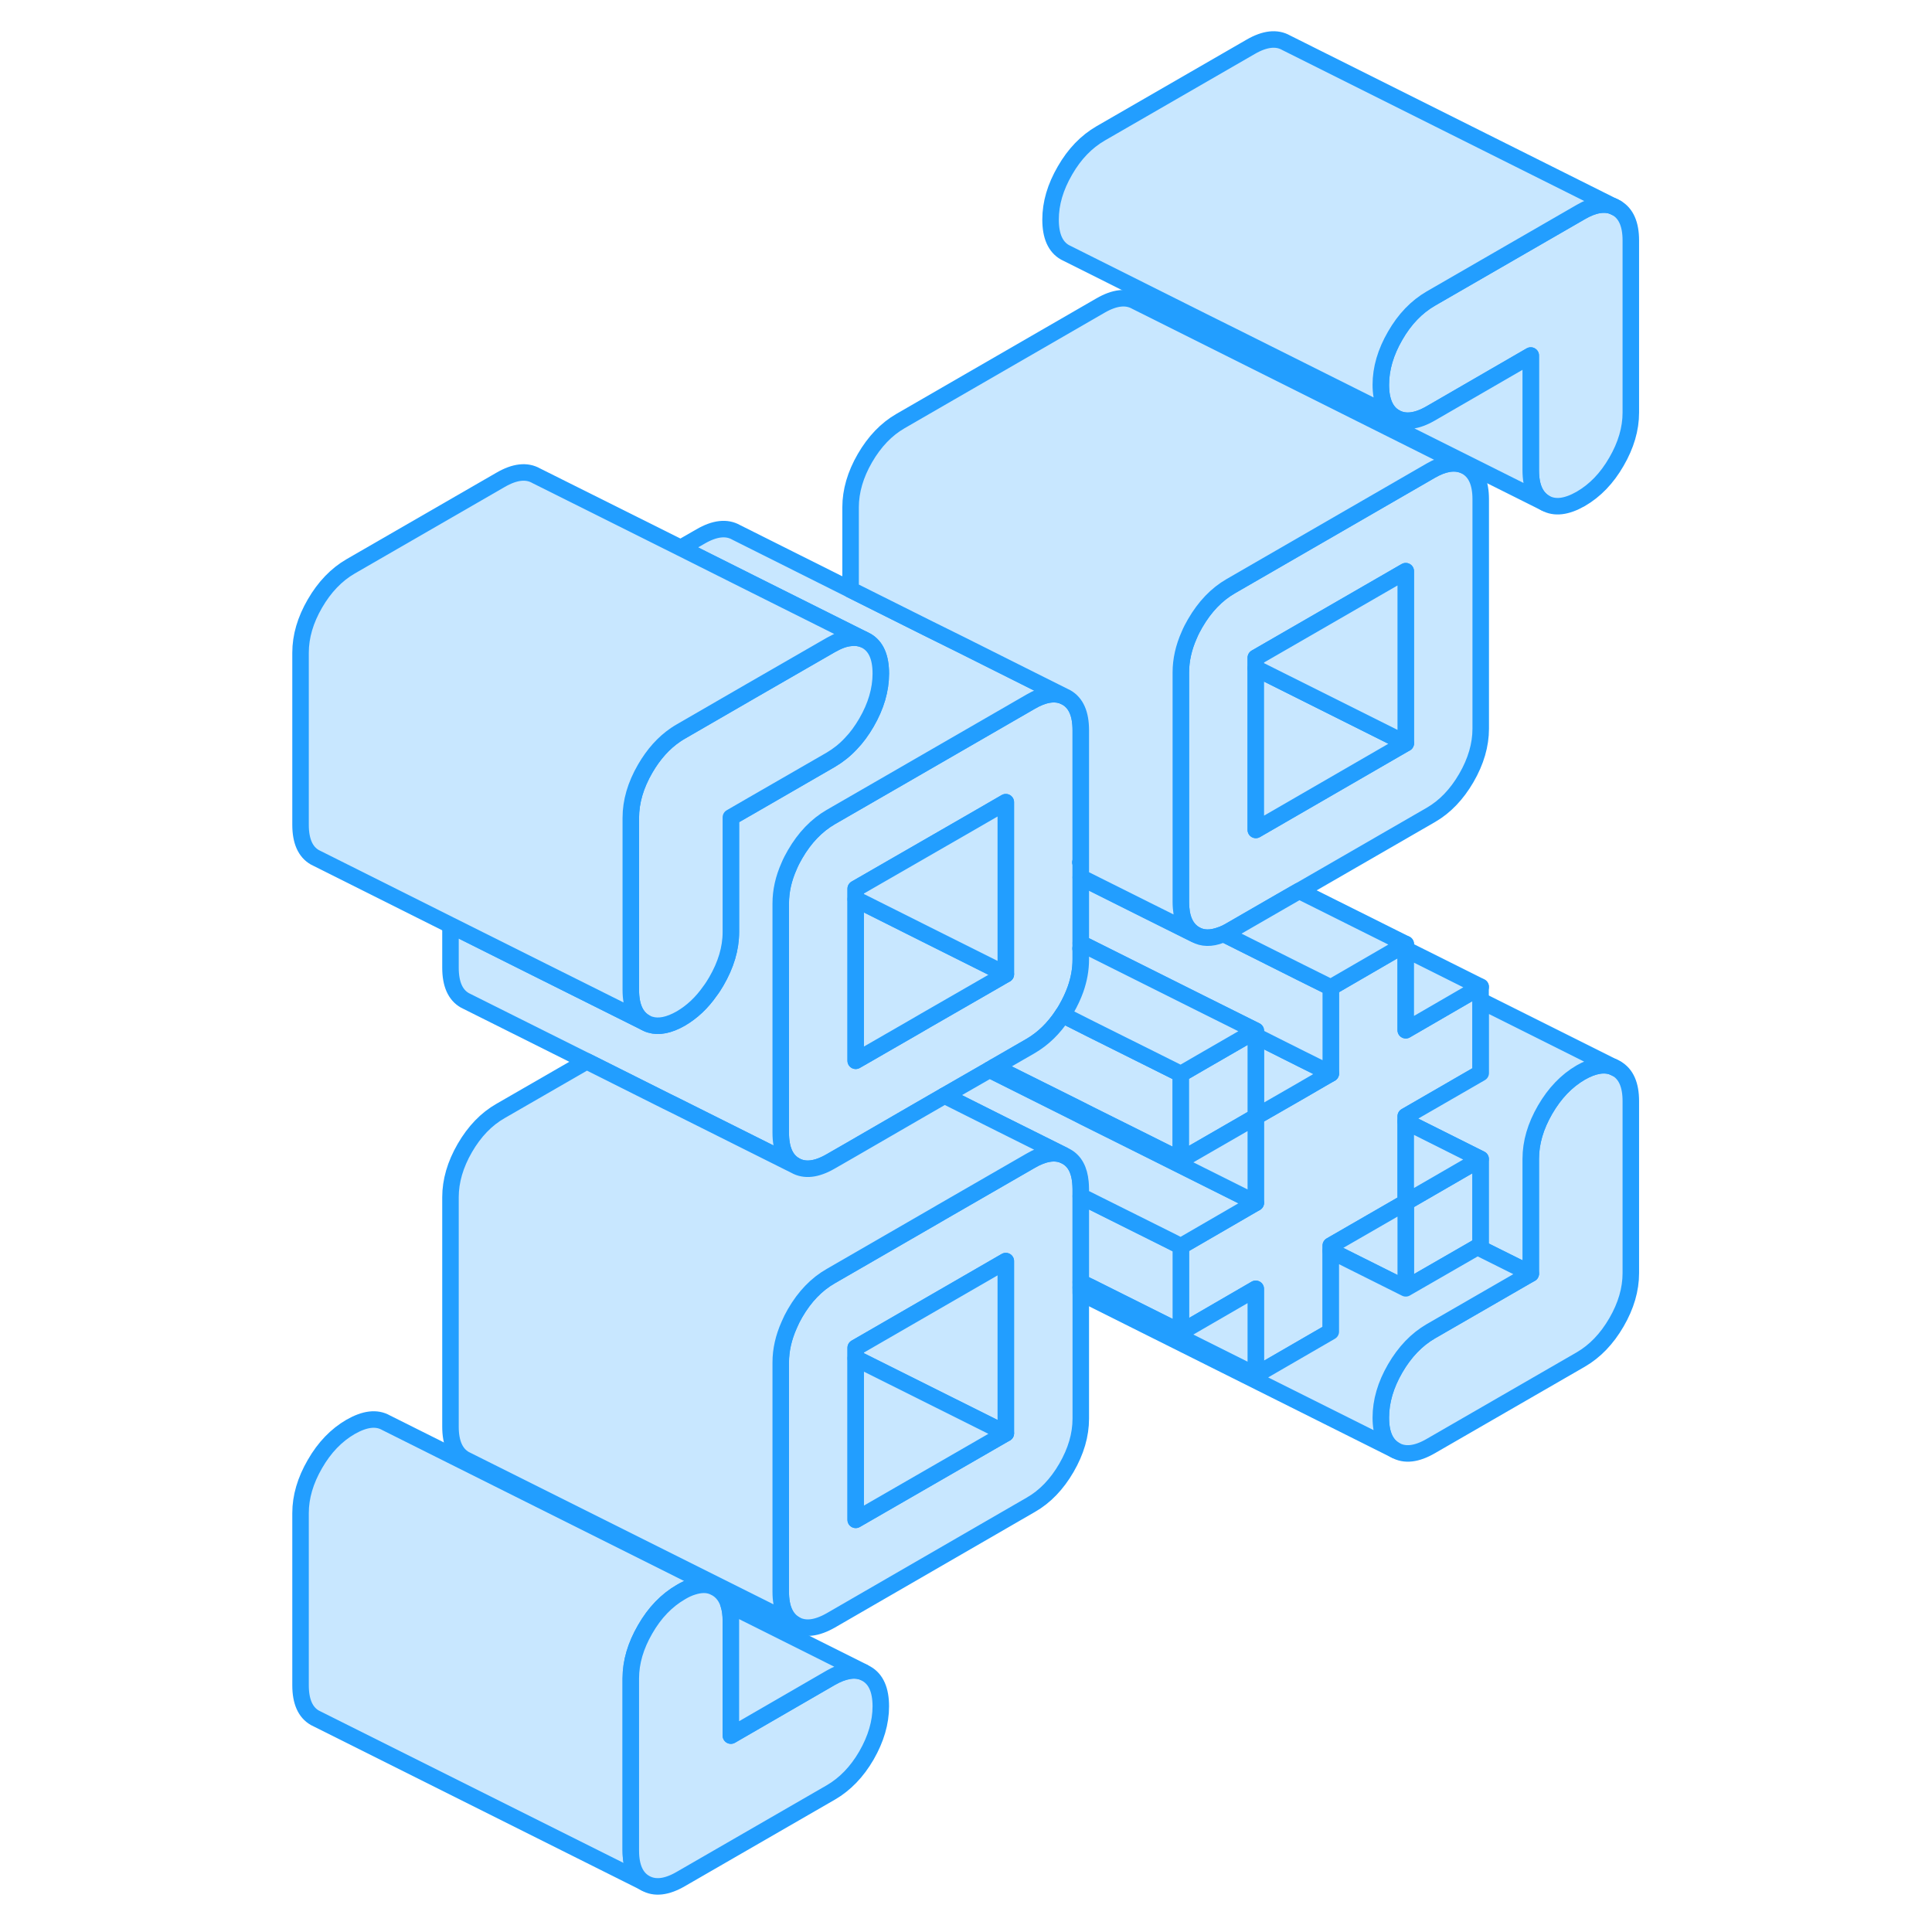 <svg width="48" height="48" viewBox="0 0 86 117" fill="#c8e7ff" xmlns="http://www.w3.org/2000/svg" stroke-width="1px" stroke-linecap="round" stroke-linejoin="round"><path d="M82.391 64.71L82.211 64.62C81.661 64.4 81.001 64.51 80.231 64.95C79.371 65.45 78.651 66.2 78.071 67.2C77.491 68.2 77.201 69.19 77.201 70.18V77.13L71.151 80.62C70.291 81.12 69.571 81.87 68.991 82.87C68.411 83.87 68.121 84.86 68.121 85.85C68.121 86.84 68.411 87.49 68.991 87.82C69.571 88.15 70.291 88.07 71.151 87.57L80.231 82.33C81.091 81.83 81.811 81.08 82.391 80.08C82.971 79.08 83.261 78.09 83.261 77.1V66.68C83.261 65.7 82.971 65.04 82.391 64.71ZM82.391 12.59L82.211 12.5C81.661 12.28 81.001 12.39 80.231 12.84L71.151 18.08C70.291 18.58 69.571 19.32 68.991 20.33C68.411 21.33 68.121 22.32 68.121 23.3C68.121 24.28 68.411 24.95 68.991 25.28C69.571 25.61 70.291 25.53 71.151 25.03L77.201 21.53V28.48C77.201 29.47 77.491 30.12 78.071 30.46C78.651 30.79 79.371 30.7 80.231 30.21C81.091 29.71 81.811 28.97 82.391 27.96C82.971 26.96 83.261 25.97 83.261 24.99V14.56C83.261 13.58 82.971 12.92 82.391 12.59ZM49.921 52.22H49.941V52.2L49.921 52.22ZM49.921 52.22H49.941V52.2L49.921 52.22ZM49.921 52.22H49.941V52.2L49.921 52.22ZM49.921 52.22H49.941V52.2L49.921 52.22ZM49.921 52.22H49.941V52.2L49.921 52.22ZM49.921 52.22H49.941V52.2L49.921 52.22ZM49.921 57.43H49.941V57.42H49.921V57.43Z" stroke="#229EFF" stroke-linejoin="round"/><path d="M49.931 71.6C49.861 70.84 49.581 70.32 49.081 70.04L48.901 69.951C48.351 69.731 47.691 69.841 46.921 70.29L46.331 70.63L41.491 73.421L41.201 73.59L34.811 77.28C33.951 77.77 33.231 78.52 32.651 79.52C32.511 79.76 32.391 80 32.291 80.24C31.951 81 31.781 81.76 31.781 82.5V96.4C31.781 97.38 32.071 98.04 32.651 98.37C33.231 98.7 33.951 98.62 34.811 98.13L46.921 91.13C47.781 90.64 48.501 89.891 49.081 88.891C49.661 87.891 49.951 86.9 49.951 85.91V72.01C49.951 71.871 49.941 71.73 49.931 71.6ZM45.411 86.8L36.321 92.04V81.62L45.411 76.37V86.8Z" stroke="#229EFF" stroke-linejoin="round"/><path d="M45.411 76.37V86.8L36.321 82.26V81.62L45.411 76.37Z" stroke="#229EFF" stroke-linejoin="round"/><path d="M45.411 86.8L36.321 92.04V82.26L45.411 86.8Z" stroke="#229EFF" stroke-linejoin="round"/><path d="M49.951 44.22C49.951 43.23 49.661 42.57 49.081 42.24L48.901 42.15C48.351 41.93 47.691 42.04 46.921 42.49L38.451 47.38L34.811 49.48C33.951 49.98 33.231 50.73 32.651 51.73C32.511 51.97 32.391 52.2 32.291 52.44C31.951 53.2 31.781 53.95 31.781 54.71V68.6C31.781 69.59 32.071 70.25 32.651 70.58C33.231 70.91 33.951 70.83 34.811 70.33L36.011 69.64L39.881 67.4L41.701 66.35L44.431 64.78L44.721 64.61L46.921 63.34C47.671 62.9 48.311 62.28 48.851 61.46C48.931 61.34 49.011 61.22 49.081 61.09C49.311 60.69 49.491 60.3 49.631 59.91C49.841 59.31 49.951 58.71 49.951 58.11V57.44H49.931L49.951 57.42V52.23H49.931L49.951 52.2V44.22ZM45.411 59L44.721 59.4L40.551 61.8L39.881 62.19L36.861 63.93L36.321 64.24V53.82L43.301 49.8L45.411 48.58V59Z" stroke="#229EFF" stroke-linejoin="round"/><path d="M48.901 42.15C48.351 41.93 47.691 42.04 46.921 42.49L38.451 47.38L34.811 49.48C33.951 49.98 33.231 50.73 32.651 51.73C32.511 51.97 32.391 52.2 32.291 52.44C31.951 53.2 31.781 53.95 31.781 54.71V68.6C31.781 69.59 32.071 70.25 32.651 70.58L29.951 69.23L25.411 66.96L24.861 66.69L20.031 64.27L12.831 60.67L12.651 60.58C12.071 60.25 11.781 59.59 11.781 58.6V56.03L17.401 58.84L23.571 61.92C23.661 61.97 23.761 62.02 23.871 62.05C24.391 62.21 25.011 62.09 25.731 61.68C26.411 61.28 27.001 60.73 27.501 60.01C27.641 59.83 27.761 59.63 27.881 59.43C28.461 58.43 28.761 57.44 28.761 56.45V49.5L29.901 48.85L34.811 46.01C35.251 45.75 35.661 45.43 36.031 45.03C36.381 44.67 36.691 44.24 36.971 43.76C37.551 42.76 37.841 41.77 37.841 40.79C37.841 39.81 37.551 39.14 36.971 38.81L36.791 38.72L36.011 38.33L29.951 35.3L25.721 33.18L26.921 32.49C27.781 31.99 28.501 31.91 29.081 32.24L36.011 35.71L40.551 37.98L42.671 39.03L47.501 41.45L48.901 42.15Z" stroke="#229EFF" stroke-linejoin="round"/><path d="M73.301 28.26L73.121 28.17C72.571 27.95 71.911 28.06 71.151 28.5L59.031 35.5C58.181 35.99 57.461 36.74 56.881 37.74C56.741 37.98 56.621 38.21 56.521 38.45C56.181 39.21 56.011 39.97 56.011 40.72V54.62C56.011 54.86 56.031 55.08 56.061 55.28C56.171 55.91 56.451 56.34 56.881 56.59C57.321 56.84 57.841 56.85 58.441 56.62C58.491 56.61 58.551 56.59 58.611 56.56C58.741 56.5 58.881 56.43 59.031 56.34L62.081 54.58L62.881 54.12L63.181 53.95L71.151 49.35C72.001 48.86 72.721 48.11 73.301 47.11C73.881 46.11 74.171 45.11 74.171 44.13V30.23C74.171 29.25 73.881 28.59 73.301 28.26ZM69.631 45.01L60.551 50.26V39.83L69.631 34.59V45.01Z" stroke="#229EFF" stroke-linejoin="round"/><path d="M69.631 45.01L60.551 50.26V40.47L69.631 45.01Z" stroke="#229EFF" stroke-linejoin="round"/><path d="M69.631 34.59V45.01L60.551 40.47V39.83L69.631 34.59Z" stroke="#229EFF" stroke-linejoin="round"/><path d="M74.161 59.76V64.98L69.631 67.6V72.81L69.131 73.1L65.091 75.43V80.64L60.541 83.27V78.05L56.011 80.68V75.47L59.961 73.18L60.541 72.84V67.63L63.261 66.07L64.501 65.35L65.091 65.01V59.8L68.551 57.79L69.331 57.34L69.631 57.17V62.39L73.391 60.21L74.161 59.76Z" stroke="#229EFF" stroke-linejoin="round"/><path d="M56.011 65.04V70.25L53.751 69.12L50.521 67.51L49.631 67.06L45.681 65.09L44.721 64.61L46.921 63.34C47.671 62.9 48.311 62.28 48.851 61.46L49.631 61.85L50.521 62.3L54.171 64.12L56.011 65.04Z" stroke="#229EFF" stroke-linejoin="round"/><path d="M56.011 75.47V80.68L50.451 77.9H50.441L49.951 77.65V72.44L55.361 75.14L56.011 75.47Z" stroke="#229EFF" stroke-linejoin="round"/><path d="M65.091 65.01L64.501 65.35L63.261 66.07L60.551 67.63V62.74L63.261 64.1L65.091 65.01Z" stroke="#229EFF" stroke-linejoin="round"/><path d="M60.551 62.42V67.63L59.461 68.26L56.011 70.25V65.04L57.201 64.35L59.661 62.93L60.251 62.59L60.551 62.42Z" stroke="#229EFF" stroke-linejoin="round"/><path d="M37.841 40.79C37.841 41.77 37.551 42.76 36.971 43.76C36.691 44.24 36.381 44.67 36.031 45.03C35.661 45.43 35.251 45.75 34.811 46.01L29.901 48.84L28.761 49.5V56.45C28.761 57.44 28.461 58.43 27.881 59.43C27.761 59.63 27.641 59.83 27.501 60.01C27.001 60.73 26.411 61.28 25.731 61.68C25.011 62.09 24.391 62.21 23.871 62.05C23.761 62.02 23.661 61.97 23.571 61.92C22.991 61.59 22.701 60.93 22.701 59.95V49.53C22.701 48.54 22.991 47.55 23.571 46.55C24.081 45.67 24.691 44.99 25.411 44.5C25.521 44.43 25.621 44.36 25.731 44.3L29.951 41.86L34.811 39.06C35.251 38.81 35.641 38.66 36.011 38.63C36.291 38.59 36.551 38.63 36.791 38.72L36.971 38.81C37.551 39.14 37.841 39.8 37.841 40.79Z" stroke="#229EFF" stroke-linejoin="round"/><path d="M36.791 38.72C36.551 38.63 36.291 38.59 36.011 38.63C35.641 38.66 35.251 38.81 34.811 39.06L29.951 41.86L25.731 44.3C25.621 44.36 25.521 44.43 25.411 44.5C24.691 44.99 24.081 45.67 23.571 46.55C22.991 47.55 22.701 48.54 22.701 49.53V59.95C22.701 60.93 22.991 61.59 23.571 61.92L17.401 58.84L11.781 56.03L3.751 52.01L3.571 51.92C2.991 51.59 2.701 50.93 2.701 49.95V39.53C2.701 38.54 2.991 37.55 3.571 36.55C4.151 35.55 4.871 34.8 5.731 34.3L14.811 29.06C15.671 28.56 16.391 28.48 16.971 28.81L25.721 33.18L29.951 35.3L36.011 38.33L36.791 38.72Z" stroke="#229EFF" stroke-linejoin="round"/><path d="M78.071 30.46L58.251 20.55L58.071 20.46C57.711 20.25 57.461 19.91 57.321 19.45L59.511 20.54L68.991 25.28C69.571 25.61 70.291 25.53 71.151 25.03L77.201 21.53V28.48C77.201 29.47 77.491 30.12 78.071 30.46Z" stroke="#229EFF" stroke-linejoin="round"/><path d="M60.551 72.84L59.961 73.18L56.011 75.47L55.361 75.14L49.951 72.44V72.01C49.951 71.87 49.941 71.73 49.931 71.6C49.861 70.84 49.581 70.32 49.081 70.04L48.901 69.95L45.091 68.05L41.701 66.35L44.431 64.78L45.391 65.26L49.631 67.38L50.221 67.68L53.451 69.29L59.911 72.52L60.551 72.84Z" stroke="#229EFF" stroke-linejoin="round"/><path d="M60.551 67.63V72.84L59.911 72.52L53.451 69.29L50.221 67.68L49.631 67.38L45.391 65.26L44.431 64.78L44.721 64.61L45.681 65.09L49.631 67.06L50.521 67.51L53.751 69.12L56.011 70.25L59.461 68.26L60.551 67.63Z" stroke="#229EFF" stroke-linejoin="round"/><path d="M45.411 59L44.721 59.4L40.551 61.8L39.881 62.19L36.861 63.93L36.321 64.24V54.46L36.701 54.64L40.551 56.57L41.531 57.06L45.411 59Z" stroke="#229EFF" stroke-linejoin="round"/><path d="M45.411 48.58V59L41.531 57.06L40.551 56.57L36.701 54.64L36.321 54.46V53.82L43.301 49.8L45.411 48.58Z" stroke="#229EFF" stroke-linejoin="round"/><path d="M49.951 52.2V52.23L49.931 52.22L49.951 52.2Z" stroke="#229EFF" stroke-linejoin="round"/><path d="M65.091 59.8V65.01L63.261 64.1L60.551 62.74V62.42L57.201 60.75L50.221 57.26L49.951 57.12V53.13L53.931 55.12L56.881 56.59C57.321 56.84 57.841 56.85 58.441 56.62C58.491 56.61 58.551 56.59 58.611 56.56L63.261 58.89L65.091 59.8Z" stroke="#229EFF" stroke-linejoin="round"/><path d="M60.551 62.42L60.251 62.59L59.661 62.93L57.201 64.35L56.011 65.04L54.171 64.12L50.521 62.3L49.631 61.85L48.851 61.46C48.931 61.34 49.011 61.22 49.081 61.09C49.311 60.69 49.491 60.3 49.631 59.91C49.841 59.31 49.951 58.71 49.951 58.11V57.12L50.221 57.26L57.201 60.75L60.551 62.42Z" stroke="#229EFF" stroke-linejoin="round"/><path d="M82.211 12.5C81.661 12.28 81.001 12.39 80.231 12.84L71.151 18.08C70.291 18.58 69.571 19.32 68.991 20.33C68.411 21.33 68.121 22.32 68.121 23.3C68.121 24.28 68.411 24.95 68.991 25.28L59.511 20.54L57.321 19.45L49.171 15.37L48.991 15.28C48.411 14.95 48.121 14.29 48.121 13.3C48.121 12.31 48.411 11.33 48.991 10.33C49.571 9.32 50.291 8.58 51.151 8.08L60.231 2.84C61.091 2.34 61.811 2.26 62.391 2.59L82.211 12.5Z" stroke="#229EFF" stroke-linejoin="round"/><path d="M82.391 12.59L82.211 12.5" stroke="#229EFF" stroke-linejoin="round"/><path d="M73.121 28.17C72.571 27.95 71.911 28.06 71.151 28.5L59.031 35.5C58.181 35.99 57.461 36.74 56.881 37.74C56.741 37.98 56.621 38.21 56.521 38.45C56.181 39.21 56.011 39.97 56.011 40.72V54.62C56.011 54.86 56.031 55.08 56.061 55.28C56.171 55.91 56.451 56.34 56.881 56.59L53.931 55.12L49.951 53.13V44.22C49.951 43.23 49.661 42.57 49.081 42.24L48.901 42.15L47.501 41.45L42.671 39.03L40.551 37.98L36.011 35.71V30.72C36.011 29.74 36.301 28.74 36.881 27.74C37.461 26.74 38.181 25.99 39.031 25.5L51.151 18.5C52.001 18.01 52.721 17.93 53.301 18.26L73.121 28.17Z" stroke="#229EFF" stroke-linejoin="round"/><path d="M74.161 70.19V75.4L73.971 75.52L69.631 78.02V72.81L74.161 70.19Z" stroke="#229EFF" stroke-linejoin="round"/><path d="M82.211 64.62C81.661 64.4 81.001 64.51 80.231 64.95C79.371 65.45 78.651 66.2 78.071 67.2C77.491 68.2 77.201 69.19 77.201 70.18V77.13L73.971 75.52L74.171 75.4V70.19L69.631 67.92V67.6L74.171 64.98V60.6L82.211 64.62Z" stroke="#229EFF" stroke-linejoin="round"/><path d="M82.381 64.71L82.201 64.62" stroke="#229EFF" stroke-linejoin="round"/><path d="M69.631 72.81V78.02L65.091 75.75V75.43L69.131 73.1L69.631 72.81Z" stroke="#229EFF" stroke-linejoin="round"/><path d="M27.701 96.08C27.341 95.93 26.921 95.94 26.451 96.08C26.221 96.15 25.981 96.26 25.731 96.41C24.871 96.91 24.151 97.65 23.571 98.66C22.991 99.66 22.701 100.65 22.701 101.63V112.06C22.701 113.04 22.991 113.7 23.571 114.03L3.751 104.12L3.571 104.03C2.991 103.7 2.701 103.04 2.701 102.06V91.63C2.701 90.65 2.991 89.66 3.571 88.66C4.151 87.65 4.871 86.91 5.731 86.41C6.591 85.92 7.301 85.83 7.881 86.16L27.701 96.07V96.08Z" stroke="#229EFF" stroke-linejoin="round"/><path d="M37.841 103.33C37.841 104.31 37.551 105.3 36.971 106.31C36.391 107.31 35.671 108.05 34.811 108.55L25.731 113.79C24.871 114.29 24.151 114.37 23.571 114.04C22.991 113.71 22.701 113.05 22.701 112.07V101.64C22.701 100.66 22.991 99.67 23.571 98.67C24.151 97.66 24.871 96.92 25.731 96.42C25.981 96.27 26.221 96.16 26.451 96.09C26.921 95.94 27.341 95.93 27.701 96.09L27.881 96.18C28.241 96.39 28.501 96.73 28.631 97.19C28.721 97.47 28.761 97.79 28.761 98.16V105.11L34.811 101.61C35.581 101.17 36.251 101.05 36.791 101.27L36.971 101.36C37.551 101.69 37.841 102.35 37.841 103.34V103.33Z" stroke="#229EFF" stroke-linejoin="round"/><path d="M36.791 101.26C36.251 101.04 35.581 101.16 34.811 101.6L28.761 105.1V98.15C28.761 97.78 28.721 97.46 28.631 97.18L36.791 101.26Z" stroke="#229EFF" stroke-linejoin="round"/><path d="M77.201 77.13L71.151 80.62C70.291 81.12 69.571 81.87 68.991 82.87C68.411 83.87 68.121 84.86 68.121 85.85C68.121 86.84 68.411 87.49 68.991 87.82L49.951 78.3V77.97L50.001 78H50.011L60.551 83.27L65.091 80.64V75.75L69.631 78.02L73.971 75.52L77.201 77.13Z" stroke="#229EFF" stroke-linejoin="round"/><path d="M60.551 78.05V83.27L50.011 78H50.001L49.951 77.97V77.65L50.441 77.9H50.451L56.011 80.68L60.551 78.05Z" stroke="#229EFF" stroke-linejoin="round"/><path d="M48.901 69.95C48.351 69.73 47.691 69.84 46.921 70.29L46.331 70.63L41.491 73.42L41.201 73.59L34.811 77.28C33.951 77.77 33.231 78.52 32.651 79.52C32.511 79.76 32.391 80 32.291 80.24C31.951 81 31.781 81.76 31.781 82.5V96.4C31.781 97.38 32.071 98.04 32.651 98.37L12.831 88.46L12.651 88.37C12.071 88.04 11.781 87.38 11.781 86.4V72.5C11.781 71.52 12.071 70.52 12.651 69.52C13.231 68.52 13.951 67.77 14.811 67.28L20.031 64.27L24.861 66.69L25.411 66.96L29.951 69.23L32.651 70.58C33.231 70.91 33.951 70.83 34.811 70.33L36.011 69.64L39.881 67.4L41.701 66.35L45.091 68.05L48.901 69.95Z" stroke="#229EFF" stroke-linejoin="round"/><path d="M69.631 57.17L69.331 57.34L68.561 57.79L65.091 59.8L63.261 58.89L58.611 56.56C58.741 56.5 58.881 56.43 59.031 56.34L62.081 54.58L62.881 54.12L63.181 53.95L69.631 57.17Z" stroke="#229EFF" stroke-linejoin="round"/><path d="M74.171 59.76L73.391 60.21L69.631 62.39V57.49L74.171 59.76Z" stroke="#229EFF" stroke-linejoin="round"/><path d="M74.161 70.19L69.631 72.81V67.92L74.161 70.19Z" stroke="#229EFF" stroke-linejoin="round"/></svg>